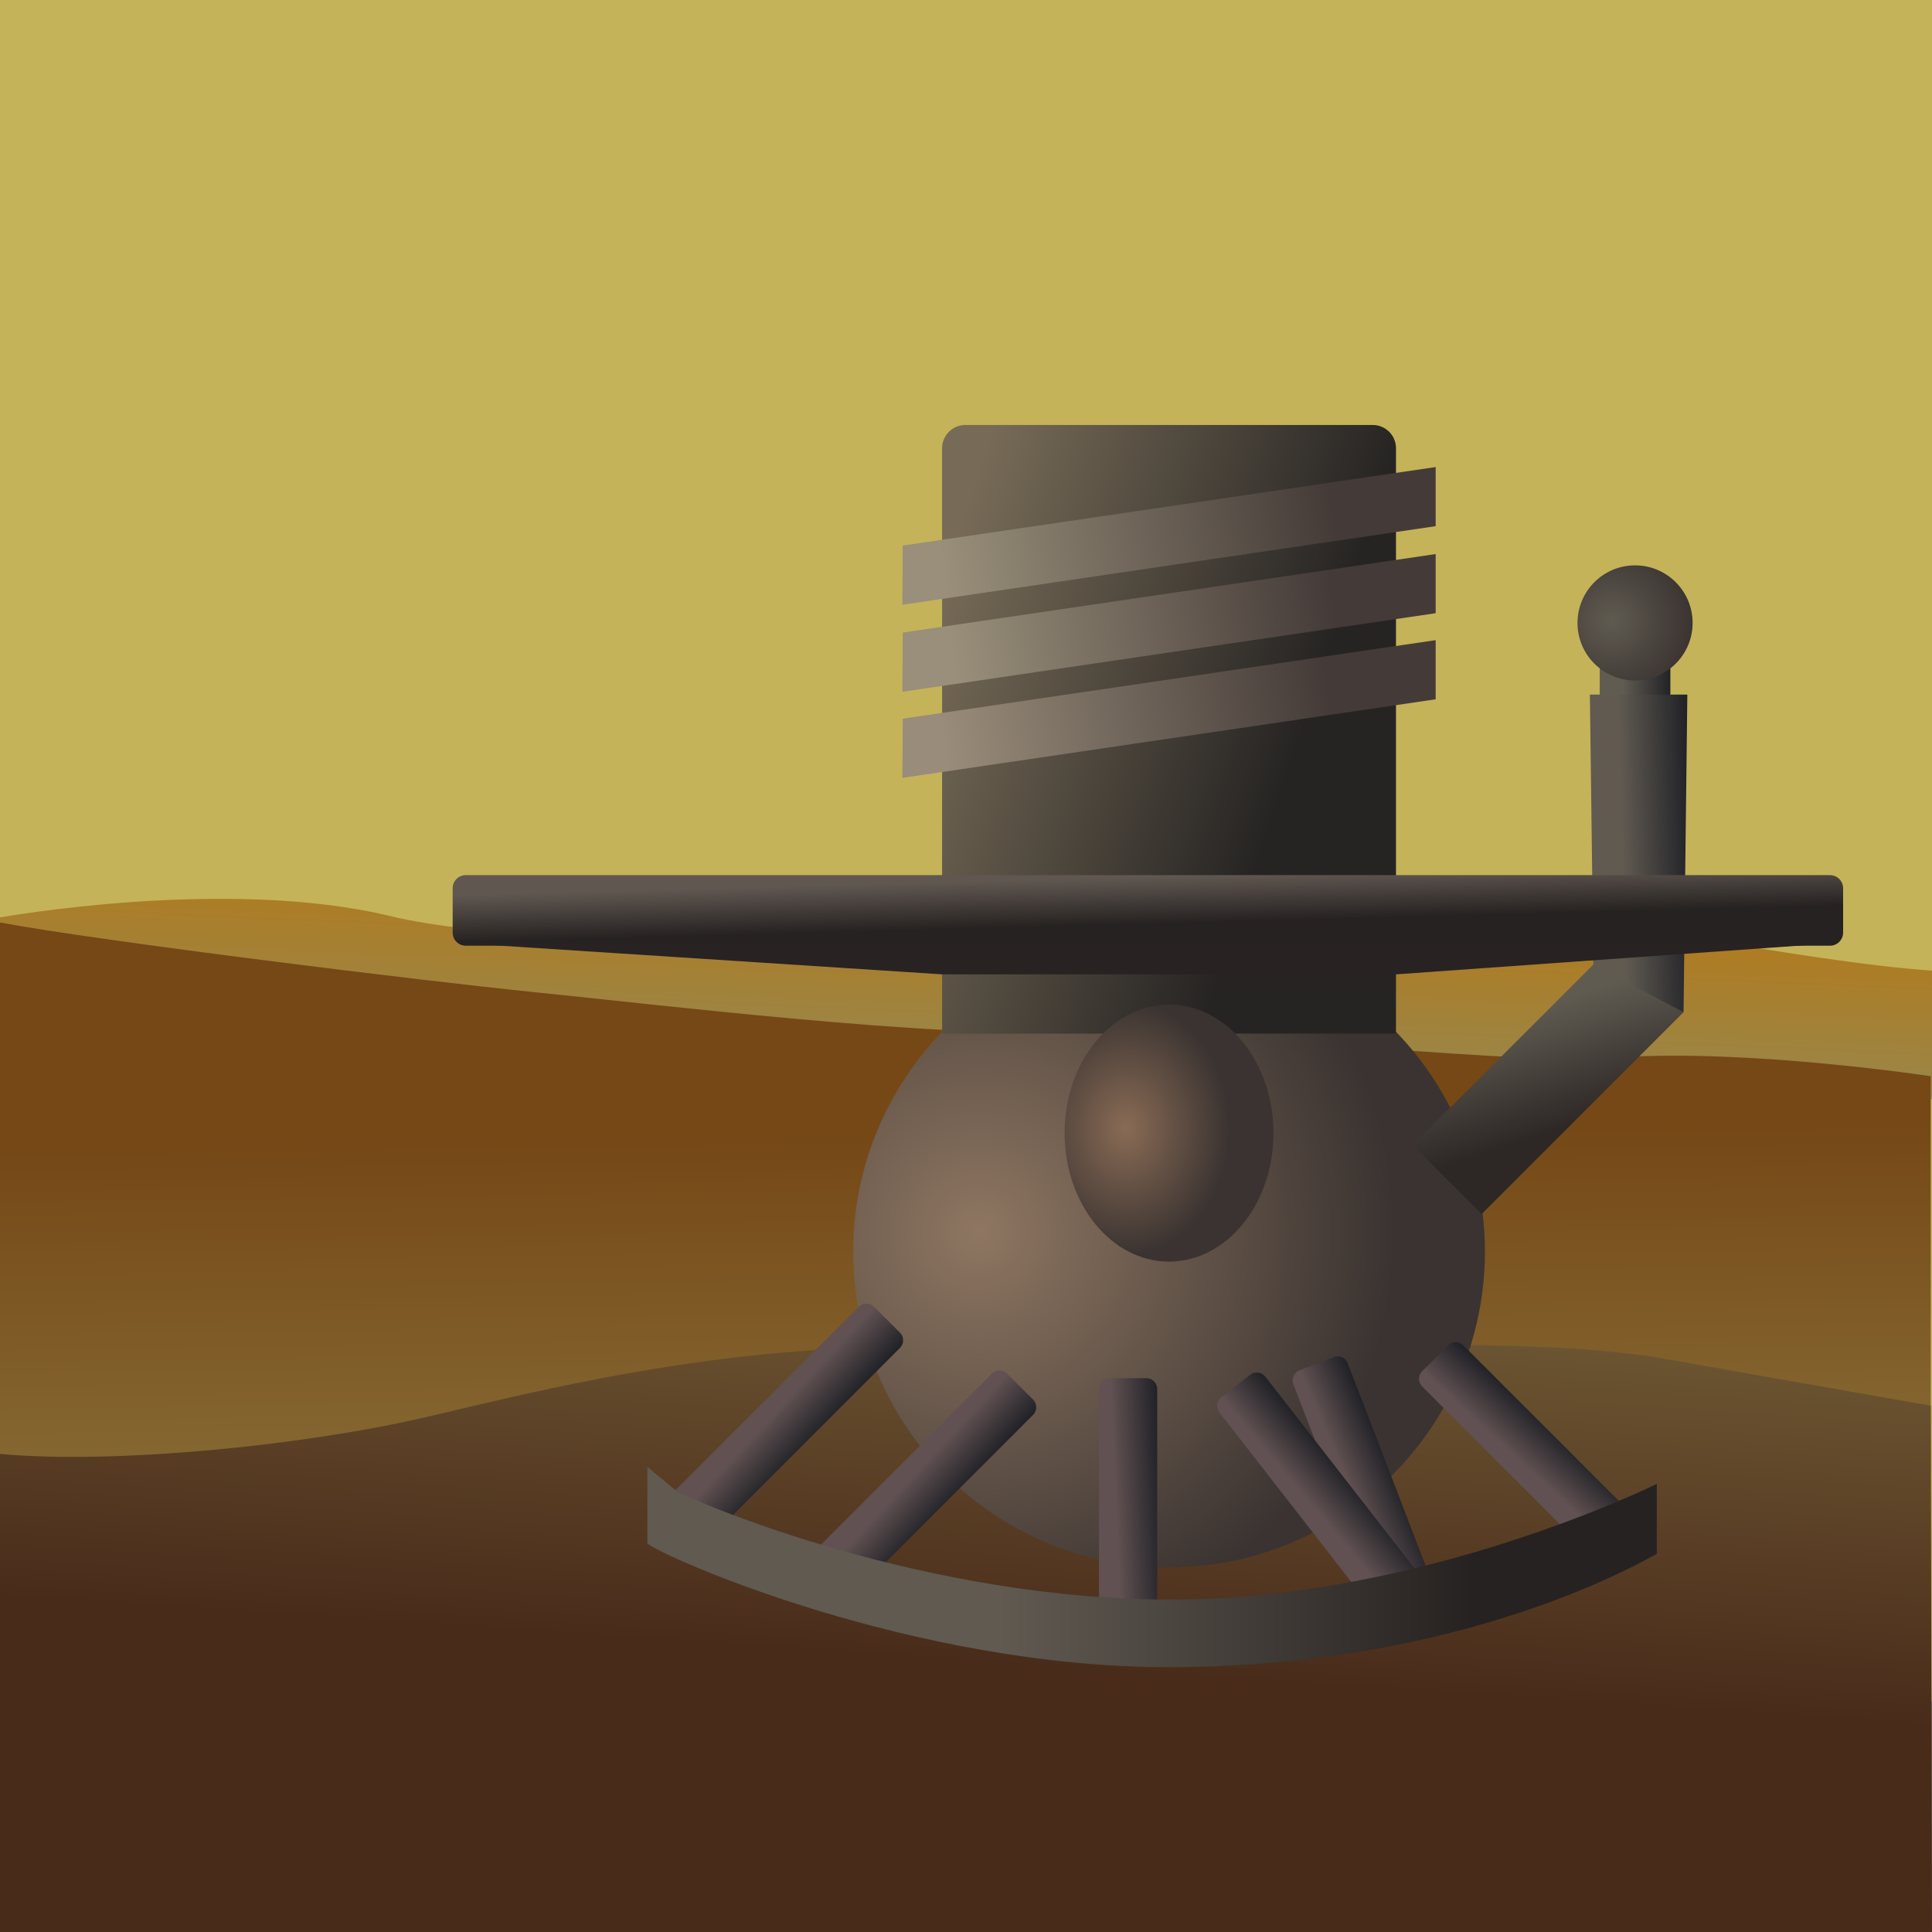 <?xml version="1.0" encoding="utf-8"?>
<!-- Generator: Adobe Illustrator 28.0.0, SVG Export Plug-In . SVG Version: 6.00 Build 0)  -->
<svg version="1.1" id="Шар_1" xmlns="http://www.w3.org/2000/svg" xmlns:xlink="http://www.w3.org/1999/xlink" x="0px" y="0px"
	 viewBox="0 0 1000 1000" style="enable-background:new 0 0 1000 1000;" xml:space="preserve">
<rect x="0" y="0" width="1000" height="1000" fill="#808080" stroke="none"/>
<style type="text/css">
	.st0{fill:#FFFFFF;}
	.st1{fill:#C4B359;}
	.st2{fill:url(#SVGID_1_);}
	.st3{fill:url(#SVGID_00000073707060760175528380000014874180511221419670_);}
	.st4{fill:url(#SVGID_00000069376700140929231470000003151959459017579711_);}
	.st5{fill:url(#SVGID_00000133503138540116055190000011333617535526662311_);}
	.st6{fill:url(#SVGID_00000036238924563602008130000003461425180956198073_);}
	.st7{fill:url(#SVGID_00000062166711054179431300000001168655192942301611_);}
	.st8{fill:url(#SVGID_00000093890244821960646380000010018467935937624721_);}
	.st9{fill:url(#SVGID_00000026877681629215279960000013398671188689676422_);}
	.st10{fill:url(#SVGID_00000147214124468606469040000014892212276604184477_);}
	.st11{fill:url(#SVGID_00000110465602935966334940000007560027424213379755_);}
	.st12{fill:url(#SVGID_00000039853529025004466130000017968461846270105784_);}
	.st13{fill:url(#SVGID_00000120553571910032782160000011519625219464272260_);}
	.st14{fill:url(#SVGID_00000173141650804296038380000010547945487243290781_);}
	.st15{fill:url(#SVGID_00000114772431152782247140000015542614533820448190_);}
	.st16{fill:url(#SVGID_00000129918932551324757040000016332072605320233623_);}
	.st17{fill:url(#SVGID_00000157999324642500654800000000731326040808316562_);}
	.st18{fill:url(#SVGID_00000158724645132217705000000017138373040092865443_);}
	.st19{fill:url(#SVGID_00000043426199860019994120000014514935722146877616_);}
	.st20{fill:url(#SVGID_00000083786375900445394260000000845700617184979630_);}
	.st21{fill:url(#SVGID_00000124880911709443107780000016832653547353697200_);}
	.st22{fill:url(#SVGID_00000010998383546552370340000007153193395249840814_);}
	.st23{fill:#282223;}
	.st24{fill:url(#SVGID_00000003093846072566658330000001471636504974179741_);}
	.st25{fill:url(#SVGID_00000114766340819204071210000013359375578201198246_);}
	.st26{fill:url(#SVGID_00000039103707436025420540000010210642789359015051_);}
	.st27{fill:url(#SVGID_00000065055056093553300070000008382421599914748556_);}
	.st28{fill:url(#SVGID_00000108286642477999292430000016211829338541095314_);}
	.st29{fill:url(#SVGID_00000140725166980526111530000013981103413782875566_);}
	.st30{fill:url(#SVGID_00000093871571767645459670000009170944915356056451_);}
	.st31{fill:url(#SVGID_00000083085275654957348880000011939264829035706772_);}
	.st32{fill:url(#SVGID_00000006679981821210452710000008080858526786068878_);}
	.st33{fill:url(#SVGID_00000166642541543945470150000004241231678704892041_);}
	.st34{fill:url(#SVGID_00000108303080073240020370000010689330931089460100_);}
	.st35{fill:url(#SVGID_00000083794488781930263810000002440287958751453835_);}
	.st36{fill:url(#SVGID_00000063617849249674061700000018117832445227665798_);}
	.st37{fill:url(#SVGID_00000085958672575815525880000001447422433034060710_);}
	.st38{fill:url(#SVGID_00000060720536677575831580000018171975809397639093_);}
	.st39{fill:url(#SVGID_00000014626673207939919660000010313091460848013959_);}
	.st40{fill:url(#SVGID_00000099621857860646119700000000225989472356004253_);}
	.st41{fill:url(#SVGID_00000149352501287432400150000010856271362883014017_);}
</style>
<rect x="1243.97" y="-3.08" class="st0" width="1036.8" height="1036.8"/>
<rect class="st1" width="1000" height="880.61"/>
<linearGradient id="SVGID_1_" gradientUnits="userSpaceOnUse" x1="466.266" y1="1317.157" x2="518.517" y2="85.316">
	<stop  offset="0.618" style="stop-color:#96884E"/>
	<stop  offset="0.703" style="stop-color:#B57816"/>
</linearGradient>
<path class="st2" d="M1000,502.38c-66.72-4.37-185.55-30.89-219.72-28.16s-101.12,4.19-147.58,11.47
	c-46.46,7.29-345.73,9.12-430.45-11.47S0,474.87,0,474.87s0,110.76,0,124.79c0,5.03,953.83-19.15,953.83-19.15l46.17-11.66V502.38z"
	/>
<linearGradient id="SVGID_00000073682821928936482240000001048497051104178068_" gradientUnits="userSpaceOnUse" x1="511.894" y1="1529.198" x2="494.442" y2="330.582">
	<stop  offset="0.504" style="stop-color:#96884E"/>
	<stop  offset="0.787" style="stop-color:#754816"/>
</linearGradient>
<path style="fill:url(#SVGID_00000073682821928936482240000001048497051104178068_);" d="M-0.68,477.37
	c54.16,10.02,220.27,30.42,278.04,36.25c57.78,5.83,210.64,24.11,270.82,20.07s220.27,18.16,288.88,13.62s162.26,9.75,162.26,9.75
	v205.13l-1000,12.36V477.37z"/>
<linearGradient id="SVGID_00000114050786291680040410000007429822886207504028_" gradientUnits="userSpaceOnUse" x1="563.998" y1="-76.17" x2="487.444" y2="1063.141">
	<stop  offset="0.458" style="stop-color:#96884E"/>
	<stop  offset="0.822" style="stop-color:#492B1A"/>
</linearGradient>
<path style="fill:url(#SVGID_00000114050786291680040410000007429822886207504028_);" d="M0,752.56
	c59.79,5.44,157.7-4.42,220.38-19.04s157.43-39.39,276.96-36.48c119.53,2.92,287.16-7.29,361.5,5.83s140.52,24.71,140.52,24.71
	L1000,1000H-1.82L0,752.56z"/>
<g>
	
		<radialGradient id="SVGID_00000124850141410882919090000016469812481210946974_" cx="506.481" cy="637.494" r="215.797" gradientUnits="userSpaceOnUse">
		<stop  offset="0" style="stop-color:#8E7661"/>
		<stop  offset="1" style="stop-color:#3A3331"/>
	</radialGradient>
	<circle style="fill:url(#SVGID_00000124850141410882919090000016469812481210946974_);" cx="605.1" cy="647.8" r="163.5"/>
	
		<linearGradient id="SVGID_00000132806666578717308770000011958530504002105752_" gradientUnits="userSpaceOnUse" x1="460.399" y1="330.373" x2="686.88" y2="406.741">
		<stop  offset="0.065" style="stop-color:#776B57"/>
		<stop  offset="0.911" style="stop-color:#262423"/>
	</linearGradient>
	<path style="fill:url(#SVGID_00000132806666578717308770000011958530504002105752_);" d="M722.56,534.98H487.63V231.97
		c0-6.6,5.4-12,12-12h210.93c6.6,0,12,5.4,12,12V534.98z"/>
	
		<linearGradient id="SVGID_00000011730484203453341420000006033942802672827313_" gradientUnits="userSpaceOnUse" x1="492.457" y1="152.773" x2="775.916" y2="152.773" gradientTransform="matrix(0.989 -0.146 0.146 0.989 -44.587 308.294)">
		<stop  offset="0.083" style="stop-color:#998C7A"/>
		<stop  offset="0.793" style="stop-color:#443B38"/>
	</linearGradient>
	<polygon style="fill:url(#SVGID_00000011730484203453341420000006033942802672827313_);" points="743.1,361.95 467.09,402.62 
		467.25,371.99 743.1,331.34 	"/>
	
		<linearGradient id="SVGID_00000022544596772649292260000012237967608748717991_" gradientUnits="userSpaceOnUse" x1="498.953" y1="108.687" x2="782.413" y2="108.687" gradientTransform="matrix(0.989 -0.146 0.146 0.989 -44.587 308.294)">
		<stop  offset="0.099" style="stop-color:#998F7A"/>
		<stop  offset="0.803" style="stop-color:#443A38"/>
	</linearGradient>
	<polygon style="fill:url(#SVGID_00000022544596772649292260000012237967608748717991_);" points="743.1,317.39 467.09,358.06 
		467.25,327.43 743.1,286.78 	"/>
	
		<linearGradient id="SVGID_00000034781509485845788740000000041079477482801333_" gradientUnits="userSpaceOnUse" x1="505.52" y1="64.124" x2="788.979" y2="64.124" gradientTransform="matrix(0.989 -0.146 0.146 0.989 -44.587 308.294)">
		<stop  offset="0.083" style="stop-color:#998F7A"/>
		<stop  offset="0.803" style="stop-color:#443B38"/>
	</linearGradient>
	<polygon style="fill:url(#SVGID_00000034781509485845788740000000041079477482801333_);" points="743.1,272.34 467.09,313.01 
		467.25,282.39 743.1,241.74 	"/>
	
		<radialGradient id="SVGID_00000038382313238439824810000002820003209870190988_" cx="-1337.646" cy="815.493" r="234.582" gradientTransform="matrix(0.331 0 0 0.407 1025.516 252.057)" gradientUnits="userSpaceOnUse">
		<stop  offset="0" style="stop-color:#896B55"/>
		<stop  offset="0.692" style="stop-color:#3A3331"/>
	</radialGradient>
	
		<ellipse style="fill:url(#SVGID_00000038382313238439824810000002820003209870190988_);" cx="605.1" cy="586.47" rx="54.05" ry="66.53"/>
	
		<linearGradient id="SVGID_00000054226192143741893250000014716605819222519185_" gradientUnits="userSpaceOnUse" x1="1026.992" y1="-477.795" x2="586.384" y2="188.184" gradientTransform="matrix(0.623 -0.623 0.484 0.484 381.86 1289.823)">
		<stop  offset="0.17" style="stop-color:#605B51"/>
		<stop  offset="0.28" style="stop-color:#2D2726"/>
	</linearGradient>
	<polygon style="fill:url(#SVGID_00000054226192143741893250000014716605819222519185_);" points="871.4,523.89 766.9,628.39 
		731.23,592.72 835.73,488.22 	"/>
	
		<linearGradient id="SVGID_00000051366786326736799320000003347823024003390619_" gradientUnits="userSpaceOnUse" x1="1819.828" y1="-934.688" x2="1838.865" y2="-386.576" gradientTransform="matrix(1.000000e-14 -0.881 0.684 -1.400000e-14 1355.892 1959.075)">
		<stop  offset="0.328" style="stop-color:#605C51"/>
		<stop  offset="0.394" style="stop-color:#222328"/>
	</linearGradient>
	<path style="fill:url(#SVGID_00000051366786326736799320000003347823024003390619_);" d="M864.58,335.52v30.44
		c0,1-0.82,1.82-1.82,1.82h-32.92c-1,0-1.82-0.82-1.82-1.82v-30.44c0-1,0.82-1.82,1.82-1.82h32.92
		C863.76,333.7,864.58,334.52,864.58,335.52z"/>
	
		<radialGradient id="SVGID_00000088107613272991361740000006841751834612263585_" cx="958.004" cy="333.269" r="36.457" gradientTransform="matrix(1.172 0 0 1.172 -288.737 -69.422)" gradientUnits="userSpaceOnUse">
		<stop  offset="0" style="stop-color:#605B51"/>
		<stop  offset="1" style="stop-color:#3A3331"/>
	</radialGradient>
	<circle style="fill:url(#SVGID_00000088107613272991361740000006841751834612263585_);" cx="846.3" cy="322.42" r="29.79"/>
	
		<linearGradient id="SVGID_00000008832820038240142560000000831444646038219928_" gradientUnits="userSpaceOnUse" x1="1713.981" y1="-1006.639" x2="1740.676" y2="-238.019" gradientTransform="matrix(1.000000e-14 -0.881 0.684 -1.400000e-14 1355.892 1959.075)">
		<stop  offset="0.328" style="stop-color:#605A51"/>
		<stop  offset="0.394" style="stop-color:#222328"/>
	</linearGradient>
	<polygon style="fill:url(#SVGID_00000008832820038240142560000000831444646038219928_);" points="873.36,359.52 871.4,523.89 
		824.72,499.52 822.92,359.52 	"/>
	
		<linearGradient id="SVGID_00000047032631010807111400000018175155226919955622_" gradientUnits="userSpaceOnUse" x1="585.388" y1="221.965" x2="610.644" y2="949.138" gradientTransform="matrix(1 0 0 0.762 0 110.171)">
		<stop  offset="0.315" style="stop-color:#605751"/>
		<stop  offset="0.359" style="stop-color:#262221"/>
	</linearGradient>
	<path style="fill:url(#SVGID_00000047032631010807111400000018175155226919955622_);" d="M947.24,489.49H241.05
		c-3.71,0-6.75-3.04-6.75-6.75v-23.02c0-3.71,3.04-6.75,6.75-6.75h706.19c3.71,0,6.75,3.04,6.75,6.75v23.02
		C953.99,486.45,950.95,489.49,947.24,489.49z"/>
	
		<linearGradient id="SVGID_00000023241327212924938150000013697992284560227461_" gradientUnits="userSpaceOnUse" x1="461.464" y1="781.196" x2="814.66" y2="765.41">
		<stop  offset="0.328" style="stop-color:#615152"/>
		<stop  offset="0.394" style="stop-color:#222328"/>
	</linearGradient>
	<path style="fill:url(#SVGID_00000023241327212924938150000013697992284560227461_);" d="M593.4,838.11h-19
		c-3.06,0-5.57-2.51-5.57-5.57V718.91c0-3.06,2.51-5.57,5.57-5.57h19c3.06,0,5.57,2.51,5.57,5.57v113.63
		C598.97,835.6,596.46,838.11,593.4,838.11z"/>
	
		<linearGradient id="SVGID_00000179636544445851437840000009692800242754334353_" gradientUnits="userSpaceOnUse" x1="571.39" y1="471.204" x2="925.106" y2="455.395" gradientTransform="matrix(0.933 -0.359 0.403 1.047 -128.749 532.738)">
		<stop  offset="0.328" style="stop-color:#615152"/>
		<stop  offset="0.394" style="stop-color:#222328"/>
	</linearGradient>
	<path style="fill:url(#SVGID_00000179636544445851437840000009692800242754334353_);" d="M740.65,833.09l-17.73,6.82
		c-2.86,1.1-6.1-0.34-7.2-3.2l-46.28-120.26c-1.1-2.86,0.34-6.1,3.2-7.2l17.73-6.82c2.86-1.1,6.1,0.34,7.2,3.2l46.28,120.26
		C744.95,828.75,743.51,831.99,740.65,833.09z"/>
	
		<linearGradient id="SVGID_00000037682712113894871960000017399256022286769818_" gradientUnits="userSpaceOnUse" x1="711.92" y1="1181.082" x2="1066.154" y2="1165.25" gradientTransform="matrix(0.707 0.707 -0.903 0.903 873.782 -912.057)">
		<stop  offset="0.328" style="stop-color:#615152"/>
		<stop  offset="0.394" style="stop-color:#222328"/>
	</linearGradient>
	<path style="fill:url(#SVGID_00000037682712113894871960000017399256022286769818_);" d="M353.2,802.43l-13.43-13.43
		c-2.17-2.17-2.17-5.71,0-7.88l104.75-104.75c2.17-2.17,5.71-2.17,7.88,0l13.43,13.43c2.17,2.17,2.17,5.71,0,7.88L361.08,802.43
		C358.91,804.59,355.36,804.59,353.2,802.43z"/>
	
		<linearGradient id="SVGID_00000161619651201368549050000003358709089194083502_" gradientUnits="userSpaceOnUse" x1="785.318" y1="1266.894" x2="1139.034" y2="1251.085" gradientTransform="matrix(0.707 0.707 -0.793 0.793 837.329 -875.603)">
		<stop  offset="0.328" style="stop-color:#615152"/>
		<stop  offset="0.394" style="stop-color:#222328"/>
	</linearGradient>
	<path style="fill:url(#SVGID_00000161619651201368549050000003358709089194083502_);" d="M435.72,823.45l-13.43-13.43
		c-2.17-2.17-2.17-5.71,0-7.88l91.12-91.12c2.17-2.17,5.71-2.17,7.88,0l13.43,13.43c2.17,2.17,2.17,5.71,0,7.88l-91.12,91.12
		C441.44,825.61,437.89,825.61,435.72,823.45z"/>
	
		<linearGradient id="SVGID_00000124156153643841373360000003985708337659351956_" gradientUnits="userSpaceOnUse" x1="741.032" y1="57.472" x2="1094.748" y2="41.664" gradientTransform="matrix(0.707 -0.707 0.793 0.793 140.367 1322.001)">
		<stop  offset="0.328" style="stop-color:#615152"/>
		<stop  offset="0.394" style="stop-color:#222328"/>
	</linearGradient>
	<path style="fill:url(#SVGID_00000124156153643841373360000003985708337659351956_);" d="M848.52,795.34l-13.43,13.43
		c-2.17,2.17-5.71,2.17-7.88,0l-91.12-91.12c-2.17-2.17-2.17-5.71,0-7.88l13.43-13.43c2.17-2.17,5.71-2.17,7.88,0l91.12,91.12
		C850.69,789.63,850.69,793.18,848.52,795.34z"/>
	
		<linearGradient id="SVGID_00000034090820814960241340000002577194822416106428_" gradientUnits="userSpaceOnUse" x1="622.795" y1="273.618" x2="976.736" y2="257.799" gradientTransform="matrix(0.789 -0.614 0.727 0.935 -98.349 982.979)">
		<stop  offset="0.328" style="stop-color:#615152"/>
		<stop  offset="0.394" style="stop-color:#222328"/>
	</linearGradient>
	<path style="fill:url(#SVGID_00000034090820814960241340000002577194822416106428_);" d="M737.88,828.2l-14.99,11.67
		c-2.42,1.88-5.94,1.44-7.82-0.97l-83.92-107.82c-1.88-2.42-1.44-5.94,0.98-7.82l14.99-11.67c2.42-1.88,5.94-1.44,7.82,0.97
		l83.92,107.82C740.74,822.8,740.3,826.32,737.88,828.2z"/>
	
		<linearGradient id="SVGID_00000018206927588282637360000000726039402404360860_" gradientUnits="userSpaceOnUse" x1="335.086" y1="811.095" x2="857.559" y2="811.095">
		<stop  offset="0.347" style="stop-color:#605A51"/>
		<stop  offset="0.818" style="stop-color:#262221"/>
	</linearGradient>
	<path style="fill:url(#SVGID_00000018206927588282637360000000726039402404360860_);" d="M605.1,862.93
		c-133.04,0-260.38-56.45-270.01-63.97v-39.69c-0.11-0.08,14.74,12.22,14.56,12.1c8.85,5.63,129.96,57.61,259.83,56.55
		c129.08-1.01,247.05-59.36,248.08-59.85v36.22C853.17,806.38,759.37,862.93,605.1,862.93z"/>
	<polygon class="st23" points="722.56,504.32 487.63,504.32 246.72,488.69 942.15,488.69 	"/>
</g>
<g>
	
		<radialGradient id="SVGID_00000052809217616986437790000010210271748226868668_" cx="1514.017" cy="599.562" r="215.797" gradientUnits="userSpaceOnUse">
		<stop  offset="0" style="stop-color:#8E7661"/>
		<stop  offset="1" style="stop-color:#3A3331"/>
	</radialGradient>
	<circle style="fill:url(#SVGID_00000052809217616986437790000010210271748226868668_);" cx="1612.63" cy="609.87" r="163.5"/>
	
		<linearGradient id="SVGID_00000138538528227464179650000016840487898378497210_" gradientUnits="userSpaceOnUse" x1="1467.935" y1="302.528" x2="1694.417" y2="378.896">
		<stop  offset="0.065" style="stop-color:#776B57"/>
		<stop  offset="0.911" style="stop-color:#262423"/>
	</linearGradient>
	<path style="fill:url(#SVGID_00000138538528227464179650000016840487898378497210_);" d="M1730.1,507.13h-234.93V204.12
		c0-6.6,5.4-12,12-12h210.93c6.6,0,12,5.4,12,12V507.13z"/>
	
		<linearGradient id="SVGID_00000028311851751186045320000008763308619320107175_" gradientUnits="userSpaceOnUse" x1="1683.028" y1="330.335" x2="1966.488" y2="330.335" gradientTransform="matrix(0.989 -0.146 0.146 0.989 -44.587 308.294)">
		<stop  offset="0.083" style="stop-color:#998C7A"/>
		<stop  offset="0.793" style="stop-color:#443B38"/>
	</linearGradient>
	<polygon style="fill:url(#SVGID_00000028311851751186045320000008763308619320107175_);" points="1946.84,364.05 1670.82,404.72 
		1670.98,374.1 1946.84,333.45 	"/>
	
		<linearGradient id="SVGID_00000047768750656379060530000016172301426609430414_" gradientUnits="userSpaceOnUse" x1="1689.524" y1="286.249" x2="1972.984" y2="286.249" gradientTransform="matrix(0.989 -0.146 0.146 0.989 -44.587 308.294)">
		<stop  offset="0.099" style="stop-color:#998F7A"/>
		<stop  offset="0.803" style="stop-color:#443A38"/>
	</linearGradient>
	<polygon style="fill:url(#SVGID_00000047768750656379060530000016172301426609430414_);" points="1946.84,319.49 1670.82,360.16 
		1670.98,329.53 1946.84,288.88 	"/>
	
		<linearGradient id="SVGID_00000128464617296491204140000010553442578418705283_" gradientUnits="userSpaceOnUse" x1="1696.091" y1="241.685" x2="1979.551" y2="241.685" gradientTransform="matrix(0.989 -0.146 0.146 0.989 -44.587 308.294)">
		<stop  offset="0.083" style="stop-color:#998F7A"/>
		<stop  offset="0.803" style="stop-color:#443B38"/>
	</linearGradient>
	<polygon style="fill:url(#SVGID_00000128464617296491204140000010553442578418705283_);" points="1946.84,274.44 1670.82,315.12 
		1670.98,284.49 1946.84,243.84 	"/>
	
		<radialGradient id="SVGID_00000138537830204903708130000002175794985392707513_" cx="2186.052" cy="790.104" r="234.582" gradientTransform="matrix(0.331 0 0 0.407 1025.516 252.057)" gradientUnits="userSpaceOnUse">
		<stop  offset="0" style="stop-color:#896B55"/>
		<stop  offset="0.692" style="stop-color:#3A3331"/>
	</radialGradient>
	
		<ellipse style="fill:url(#SVGID_00000138537830204903708130000002175794985392707513_);" cx="1769.91" cy="576.14" rx="54.05" ry="66.53"/>
	
		<linearGradient id="SVGID_00000050625690053162959150000008505338037280521119_" gradientUnits="userSpaceOnUse" x1="1969.627" y1="697.703" x2="1529.02" y2="1363.682" gradientTransform="matrix(0.623 -0.623 0.484 0.484 381.86 1289.823)">
		<stop  offset="0.17" style="stop-color:#605B51"/>
		<stop  offset="0.28" style="stop-color:#2D2726"/>
	</linearGradient>
	<polygon style="fill:url(#SVGID_00000050625690053162959150000008505338037280521119_);" points="2027.15,505.74 1922.65,610.23 
		1886.98,574.56 1991.48,470.07 	"/>
	
		<linearGradient id="SVGID_00000156559606712023665150000004000459068551347881_" gradientUnits="userSpaceOnUse" x1="1840.445" y1="754.248" x2="1859.482" y2="1302.36" gradientTransform="matrix(1.000000e-14 -0.881 0.684 -1.400000e-14 1355.892 1959.075)">
		<stop  offset="0.328" style="stop-color:#605C51"/>
		<stop  offset="0.394" style="stop-color:#222328"/>
	</linearGradient>
	<path style="fill:url(#SVGID_00000156559606712023665150000004000459068551347881_);" d="M2020.33,317.36v30.44
		c0,1-0.82,1.82-1.82,1.82h-32.92c-1,0-1.82-0.82-1.82-1.82v-30.44c0-1,0.82-1.82,1.82-1.82h32.92
		C2019.51,315.54,2020.33,316.36,2020.33,317.36z"/>
	
		<radialGradient id="SVGID_00000160153158865162905590000010560224079133735302_" cx="1943.911" cy="317.782" r="36.457" gradientTransform="matrix(1.172 0 0 1.172 -288.737 -69.422)" gradientUnits="userSpaceOnUse">
		<stop  offset="0" style="stop-color:#605B51"/>
		<stop  offset="1" style="stop-color:#3A3331"/>
	</radialGradient>
	<circle style="fill:url(#SVGID_00000160153158865162905590000010560224079133735302_);" cx="2002.05" cy="304.27" r="29.79"/>
	
		<linearGradient id="SVGID_00000060737718657500312940000012776621194506575266_" gradientUnits="userSpaceOnUse" x1="1734.598" y1="682.297" x2="1761.293" y2="1450.917" gradientTransform="matrix(1.000000e-14 -0.881 0.684 -1.400000e-14 1355.892 1959.075)">
		<stop  offset="0.328" style="stop-color:#605A51"/>
		<stop  offset="0.394" style="stop-color:#222328"/>
	</linearGradient>
	<polygon style="fill:url(#SVGID_00000060737718657500312940000012776621194506575266_);" points="2029.11,341.37 2027.15,505.74 
		1980.47,481.37 1978.67,341.37 	"/>
	
		<linearGradient id="SVGID_00000129198416589651088990000004865131785892407190_" gradientUnits="userSpaceOnUse" x1="1812.053" y1="210.931" x2="1837.309" y2="938.104" gradientTransform="matrix(1 0 0 0.762 0 110.171)">
		<stop  offset="0.315" style="stop-color:#605751"/>
		<stop  offset="0.359" style="stop-color:#262221"/>
	</linearGradient>
	<path style="fill:url(#SVGID_00000129198416589651088990000004865131785892407190_);" d="M2173.9,481.08h-706.19
		c-3.71,0-6.75-3.04-6.75-6.75v-23.02c0-3.71,3.04-6.75,6.75-6.75h706.19c3.71,0,6.75,3.04,6.75,6.75v23.02
		C2180.65,478.05,2177.62,481.08,2173.9,481.08z"/>
	
		<linearGradient id="SVGID_00000030472203658276457460000001922228441208059793_" gradientUnits="userSpaceOnUse" x1="1563.658" y1="744.64" x2="1916.854" y2="728.854">
		<stop  offset="0.328" style="stop-color:#615152"/>
		<stop  offset="0.394" style="stop-color:#222328"/>
	</linearGradient>
	<path style="fill:url(#SVGID_00000030472203658276457460000001922228441208059793_);" d="M1695.59,801.55h-19
		c-3.06,0-5.57-2.51-5.57-5.57V682.35c0-3.06,2.51-5.57,5.57-5.57h19c3.06,0,5.57,2.51,5.57,5.57v113.63
		C1701.16,799.05,1698.66,801.55,1695.59,801.55z"/>
	
		<linearGradient id="SVGID_00000083084028653704434390000000879727732810243471_" gradientUnits="userSpaceOnUse" x1="1613.165" y1="793.612" x2="1966.882" y2="777.803" gradientTransform="matrix(0.933 -0.359 0.403 1.047 -128.749 532.738)">
		<stop  offset="0.328" style="stop-color:#615152"/>
		<stop  offset="0.394" style="stop-color:#222328"/>
	</linearGradient>
	<path style="fill:url(#SVGID_00000083084028653704434390000000879727732810243471_);" d="M1842.84,796.53l-17.73,6.82
		c-2.86,1.1-6.1-0.34-7.2-3.2l-46.28-120.26c-1.1-2.86,0.34-6.1,3.2-7.2l17.73-6.82c2.86-1.1,6.1,0.34,7.2,3.2l46.28,120.26
		C1847.14,792.19,1845.7,795.43,1842.84,796.53z"/>
	
		<linearGradient id="SVGID_00000074425874308712832330000003228313823035592630_" gradientUnits="userSpaceOnUse" x1="1465.44" y1="550.341" x2="1819.675" y2="534.509" gradientTransform="matrix(0.707 0.707 -0.903 0.903 873.782 -912.057)">
		<stop  offset="0.328" style="stop-color:#615152"/>
		<stop  offset="0.394" style="stop-color:#222328"/>
	</linearGradient>
	<path style="fill:url(#SVGID_00000074425874308712832330000003228313823035592630_);" d="M1455.39,765.87l-13.43-13.43
		c-2.17-2.17-2.17-5.71,0-7.88l104.75-104.75c2.17-2.17,5.71-2.17,7.88,0l13.43,13.43c2.17,2.17,2.17,5.71,0,7.88l-104.75,104.75
		C1461.1,768.04,1457.56,768.04,1455.39,765.87z"/>
	
		<linearGradient id="SVGID_00000114756202219517976610000006098270446069647807_" gradientUnits="userSpaceOnUse" x1="1538.838" y1="549.272" x2="1892.555" y2="533.463" gradientTransform="matrix(0.707 0.707 -0.793 0.793 837.329 -875.603)">
		<stop  offset="0.328" style="stop-color:#615152"/>
		<stop  offset="0.394" style="stop-color:#222328"/>
	</linearGradient>
	<path style="fill:url(#SVGID_00000114756202219517976610000006098270446069647807_);" d="M1537.92,786.89l-13.43-13.43
		c-2.17-2.17-2.17-5.71,0-7.88l91.12-91.12c2.17-2.17,5.71-2.17,7.88,0l13.43,13.43c2.17,2.17,2.17,5.71,0,7.88l-91.12,91.12
		C1543.63,789.06,1540.08,789.06,1537.92,786.89z"/>
	
		<linearGradient id="SVGID_00000010310754914075672640000017267465237855539117_" gradientUnits="userSpaceOnUse" x1="1546.249" y1="729.021" x2="1899.966" y2="713.212" gradientTransform="matrix(0.707 -0.707 0.793 0.793 140.367 1322.001)">
		<stop  offset="0.328" style="stop-color:#615152"/>
		<stop  offset="0.394" style="stop-color:#222328"/>
	</linearGradient>
	<path style="fill:url(#SVGID_00000010310754914075672640000017267465237855539117_);" d="M1950.72,758.79l-13.43,13.43
		c-2.17,2.17-5.71,2.17-7.88,0l-91.12-91.12c-2.17-2.17-2.17-5.71,0-7.88l13.43-13.43c2.17-2.17,5.71-2.17,7.88,0l91.12,91.12
		C1952.88,753.08,1952.88,756.62,1950.72,758.79z"/>
	
		<linearGradient id="SVGID_00000112616772157438684570000008584846380798727328_" gradientUnits="userSpaceOnUse" x1="1515.058" y1="820.836" x2="1868.999" y2="805.017" gradientTransform="matrix(0.789 -0.614 0.727 0.935 -98.349 982.979)">
		<stop  offset="0.328" style="stop-color:#615152"/>
		<stop  offset="0.394" style="stop-color:#222328"/>
	</linearGradient>
	<path style="fill:url(#SVGID_00000112616772157438684570000008584846380798727328_);" d="M1840.08,791.64l-14.99,11.67
		c-2.42,1.88-5.94,1.44-7.82-0.98l-83.92-107.82c-1.88-2.42-1.44-5.94,0.97-7.82l14.99-11.67c2.42-1.88,5.94-1.44,7.82,0.98
		l83.92,107.82C1842.93,786.24,1842.49,789.76,1840.08,791.64z"/>
	
		<linearGradient id="SVGID_00000097500241021398291280000017139703737978584753_" gradientUnits="userSpaceOnUse" x1="1559.571" y1="773.367" x2="2082.044" y2="773.367">
		<stop  offset="0.347" style="stop-color:#605A51"/>
		<stop  offset="0.818" style="stop-color:#262221"/>
	</linearGradient>
	<path style="fill:url(#SVGID_00000097500241021398291280000017139703737978584753_);" d="M1829.58,825.2
		c-133.04,0-260.38-56.45-270.01-63.97v-39.69c-0.11-0.08,14.74,12.22,14.56,12.1c8.85,5.63,129.96,57.61,259.83,56.55
		c129.08-1.01,247.05-59.36,248.08-59.85v36.22C2077.66,768.65,1983.85,825.2,1829.58,825.2z"/>
	<polygon class="st23" points="1949.22,495.91 1714.3,495.91 1473.39,480.29 2168.82,480.29 	"/>
</g>
</svg>
